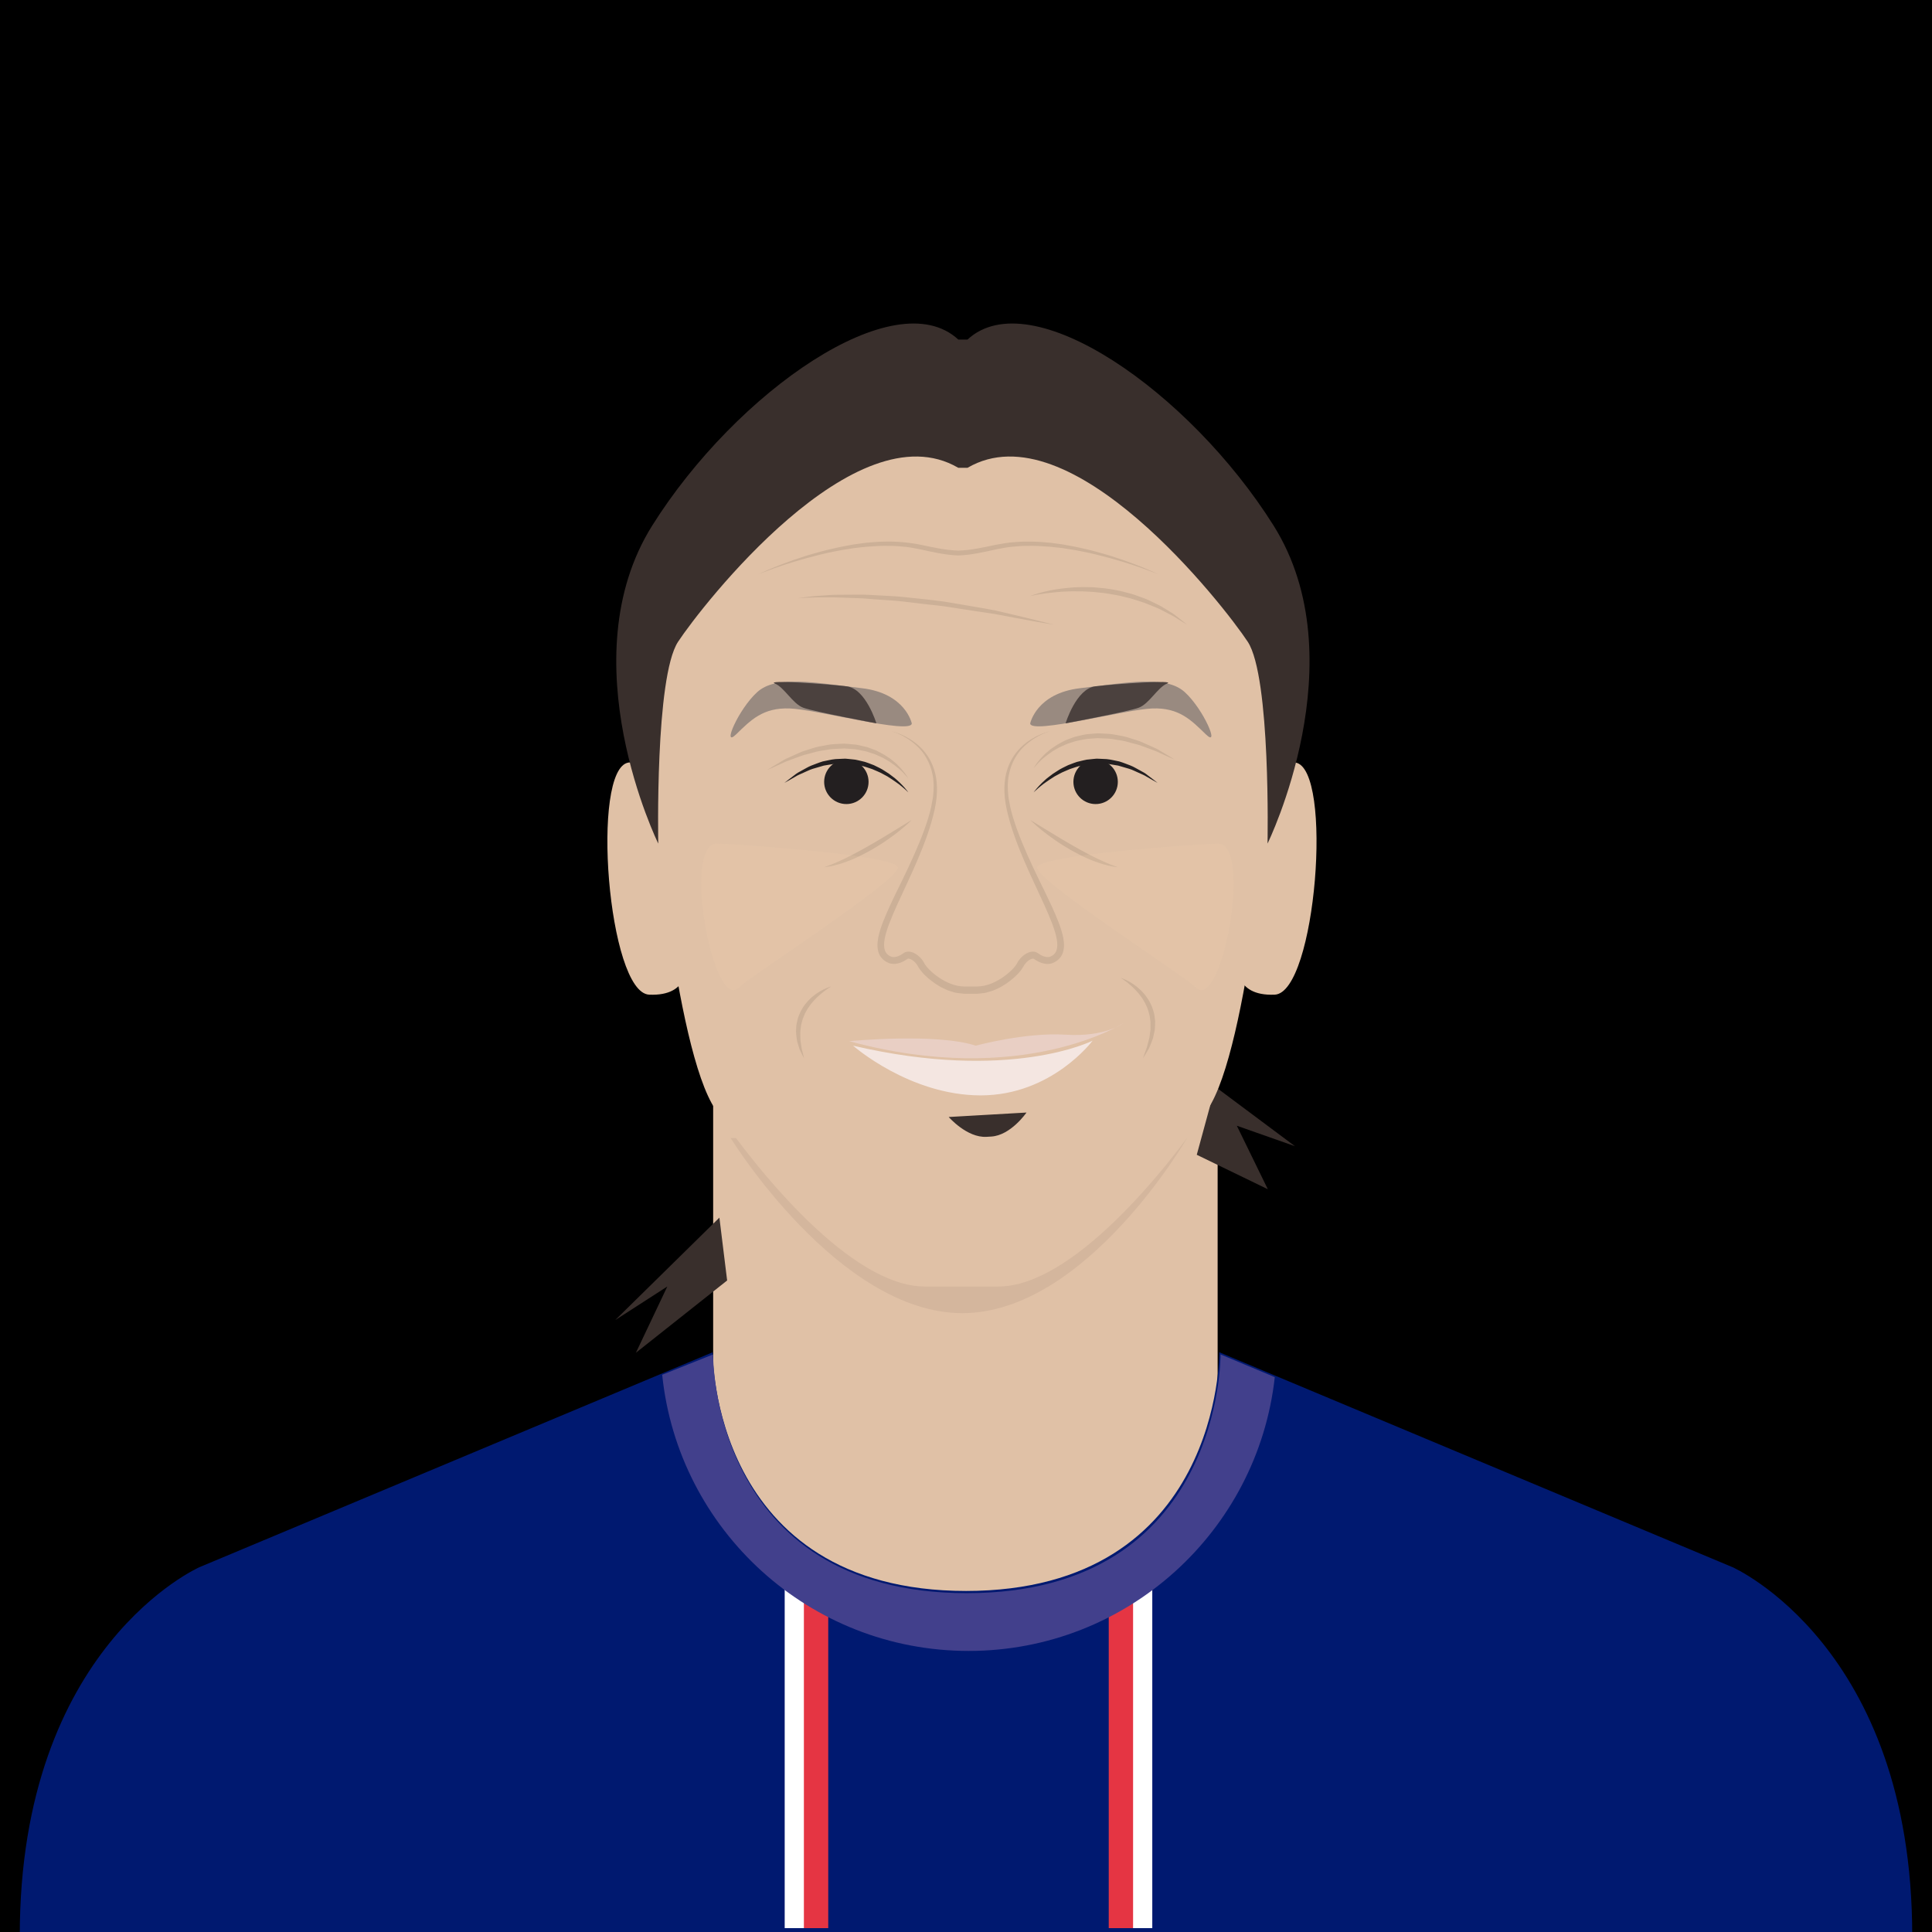 <?xml version="1.0" encoding="utf-8"?>
<!-- Generator: Adobe Illustrator 16.0.0, SVG Export Plug-In . SVG Version: 6.00 Build 0)  -->
<!DOCTYPE svg PUBLIC "-//W3C//DTD SVG 1.1//EN" "http://www.w3.org/Graphics/SVG/1.1/DTD/svg11.dtd">
<svg version="1.1" id="Layer_1" xmlns="http://www.w3.org/2000/svg" xmlns:xlink="http://www.w3.org/1999/xlink" x="0px" y="0px"
	 width="396.85px" height="396.851px" viewBox="0 0 396.85 396.851" enable-background="new 0 0 396.85 396.851"
	 xml:space="preserve">
	<defs>
	    <clipPath id="circle-clip">
	        <circle stroke="#000000" stroke-miterlimit="10" cx="200" cy="200" r="175" />
	    </clipPath>
	</defs>
<g>
	<rect width="400" height="400" class="player-bg"/>
	<g>
		<defs>
			<path id="SVGID_11_" d="M-155.519,280.98l93.826,39.292c0,0,36.928,16.228,36.928,75.697h-388.729
				c0-59.47,36.928-75.697,36.928-75.697l91.682-38.394l65.322,56.416L-155.519,280.98z"/>
		</defs>
		<clipPath id="SVGID_2_">
			<use xlink:href="#SVGID_11_"  overflow="visible"/>
		</clipPath>
		<g clip-path="url(#SVGID_2_)">
			<rect x="-78.987" y="272.967" fill="#00405E" width="89.422" height="138.17"/>
		</g>
	</g>
</g>
<g>
	<rect x="146.489" y="205.854" fill="#E0C1A6" width="103.623" height="133.074"/>
	<path fill="#001970" d="M198.336,326.801c52.613,0,52.119-49.037,52.119-49.037l105.406,44.142c0,0,36.928,16.228,36.928,75.697
		H4.061c0-59.47,36.928-75.697,36.928-75.697l105.406-44.142c0,0-0.494,49.037,52.119,49.037"/>
	<polygon fill="#392F2C" points="147.77,250.112 126.373,271.154 137.071,264.259 130.616,277.874 149.361,263.021 	"/>
	<polygon fill="#392F2C" points="249.635,223.234 265.99,235.436 254.055,231.235 260.421,244.277 245.826,237.203 	"/>
	<path fill="#D4B69D" d="M150.072,233.756c0,0,22.154,35.974,47.594,35.974c25.438,0,46.179-35.974,46.179-35.974"/>
	<path fill="#E0C1A6" d="M261.033,160.813c0,0-4.481,54.662-12.996,67.106c-8.754,12.791-27.851,36.339-42.97,36.339h-15.118
		c-15.119,0-34.217-23.548-42.971-36.339c-8.516-12.444-12.996-67.106-12.996-67.106l-1.107-32.492l41.557-46.021l37.887,4.775
		l40.316,20.158l9.68,21.087L261.033,160.813z"/>
	<path fill="#E0C1A6" d="M260.512,166.465c0,0,2.555-10.291,5.562-9.835c7.865,1.193,4.244,47.331-4.244,47.685
		s-7.605-6.365-7.605-6.365l3.361-31.299L260.512,166.465z"/>
	<path fill="#E0C1A6" d="M134.676,166.465c0,0-2.555-10.291-5.559-9.835c-7.869,1.193-4.244,47.331,4.243,47.685
		s7.603-6.365,7.603-6.365l-3.358-31.299L134.676,166.465z"/>
	<path opacity="0.7" fill="#7B7371" d="M211.609,148.613c0,0,1.237-6.189,10.256-7.251c9.686-1.14,17.609-2.729,21.499,0.809
		c3.892,3.537,7.323,11.587,4.318,8.661c-3.007-2.926-5.483-5.496-10.964-5.313C231.237,145.701,211.785,150.912,211.609,148.613z"
		/>
	<path fill="#4B413E" d="M218.883,148.579c0,0,2.153-7.112,6.095-7.599c3.943-0.487,16.733-1.371,14.769-0.582
		c-1.967,0.788-3.66,4.169-5.855,4.979C231.693,146.188,218.883,148.579,218.883,148.579z"/>
	<path fill="#231F20" d="M212.318,162.76c0,0,0.242-0.376,0.766-0.959c0.25-0.302,0.594-0.629,0.973-1.024
		c0.407-0.361,0.838-0.813,1.389-1.204c0.27-0.203,0.551-0.416,0.841-0.636c0.308-0.197,0.625-0.401,0.951-0.611
		c0.644-0.438,1.397-0.778,2.161-1.153c0.805-0.277,1.605-0.676,2.495-0.834c0.438-0.099,0.877-0.221,1.324-0.299l1.364-0.144
		l0.683-0.062l0.685,0.028c0.455,0.021,0.908,0.042,1.357,0.063c0.894,0.083,1.752,0.328,2.589,0.479
		c0.815,0.244,1.577,0.565,2.304,0.834c0.726,0.277,1.34,0.694,1.941,0.996c0.597,0.313,1.135,0.612,1.555,0.97
		c0.434,0.33,0.812,0.617,1.125,0.854c0.611,0.48,0.961,0.755,0.961,0.755s-0.389-0.216-1.07-0.595
		c-0.336-0.192-0.742-0.427-1.209-0.695c-0.452-0.293-1.018-0.516-1.617-0.787c-0.609-0.247-1.23-0.606-1.951-0.818
		c-0.715-0.209-1.471-0.43-2.252-0.658c-0.803-0.116-1.623-0.295-2.465-0.373c-0.423-0.014-0.85-0.027-1.277-0.041l-0.644-0.021
		l-0.642,0.067l-1.282,0.115c-0.422,0.069-0.836,0.181-1.251,0.267c-0.838,0.142-1.613,0.473-2.389,0.71
		c-0.734,0.342-1.487,0.596-2.135,0.972c-0.331,0.178-0.652,0.351-0.963,0.519c-0.298,0.191-0.586,0.376-0.861,0.553
		c-0.559,0.348-1.029,0.728-1.475,1.029c-0.416,0.338-0.797,0.617-1.078,0.881C212.629,162.439,212.318,162.76,212.318,162.76z"/>
	<circle fill="#231F20" cx="225.05" cy="160.6" r="4.562"/>
	<path fill="#CCB097" d="M212.318,157.808c0,0,0.225-0.453,0.755-1.164c0.28-0.341,0.601-0.78,1.04-1.215
		c0.219-0.22,0.439-0.467,0.696-0.703c0.268-0.224,0.55-0.458,0.843-0.704c0.285-0.259,0.639-0.449,0.975-0.691
		c0.343-0.233,0.695-0.48,1.094-0.67c0.392-0.205,0.794-0.415,1.205-0.631c0.436-0.162,0.881-0.327,1.332-0.495
		c0.448-0.188,0.928-0.293,1.414-0.4c0.484-0.104,0.973-0.246,1.475-0.31c0.506-0.044,1.014-0.089,1.525-0.134l0.768-0.062
		l0.77,0.03c1.027,0.049,2.057,0.074,3.041,0.299c0.994,0.166,1.971,0.339,2.872,0.662c0.905,0.299,1.808,0.521,2.597,0.892
		c0.795,0.357,1.545,0.695,2.238,1.007c0.705,0.281,1.291,0.662,1.819,0.979c0.527,0.315,0.987,0.59,1.365,0.816
		c0.748,0.463,1.175,0.728,1.175,0.728s-0.461-0.202-1.268-0.556c-0.398-0.182-0.883-0.402-1.439-0.656
		c-0.556-0.248-1.17-0.556-1.881-0.795c-0.699-0.26-1.457-0.54-2.26-0.837c-0.796-0.311-1.691-0.454-2.576-0.728
		c-0.885-0.292-1.836-0.397-2.79-0.558c-0.952-0.208-1.934-0.215-2.912-0.254l-0.733-0.039l-0.729,0.053
		c-0.485,0.036-0.969,0.073-1.448,0.108c-0.477,0.059-0.938,0.181-1.402,0.26c-0.464,0.085-0.924,0.166-1.352,0.332
		c-0.438,0.14-0.866,0.277-1.286,0.412c-0.404,0.179-0.8,0.354-1.185,0.522c-0.396,0.154-0.746,0.367-1.09,0.569
		c-0.336,0.209-0.692,0.37-0.982,0.601c-0.604,0.427-1.159,0.82-1.613,1.222c-0.477,0.375-0.834,0.768-1.148,1.071
		C212.618,157.4,212.318,157.808,212.318,157.808z"/>
	<path fill="#CCB097" d="M211.609,168.418c0,0,1.101,0.672,2.752,1.682c0.821,0.5,1.78,1.084,2.807,1.709
		c1.028,0.621,2.127,1.275,3.238,1.904c1.103,0.645,2.229,1.241,3.285,1.803c0.535,0.268,1.051,0.527,1.541,0.772
		c0.496,0.233,0.967,0.453,1.399,0.657c0.442,0.178,0.846,0.355,1.204,0.515c0.355,0.169,0.682,0.263,0.944,0.364
		c0.528,0.193,0.831,0.319,0.831,0.319s-0.32-0.038-0.881-0.132c-0.279-0.054-0.627-0.092-1.008-0.197
		c-0.385-0.093-0.82-0.198-1.291-0.332c-0.932-0.291-2.005-0.68-3.121-1.173c-1.113-0.495-2.27-1.092-3.4-1.729
		c-1.119-0.658-2.225-1.335-3.219-2.034c-1.002-0.685-1.902-1.374-2.66-1.98c-0.758-0.608-1.355-1.156-1.778-1.532
		C211.834,168.652,211.609,168.418,211.609,168.418z"/>
	<path opacity="0.7" fill="#7B7371" d="M187.29,148.613c0,0-1.239-6.189-10.257-7.251c-9.684-1.14-17.608-2.729-21.5,0.809
		c-3.89,3.537-7.323,11.587-4.316,8.661c3.005-2.926,5.48-5.496,10.962-5.313S187.113,150.912,187.29,148.613z"/>
	<path fill="#4B413E" d="M180.017,148.579c0,0-2.153-7.112-6.097-7.599c-3.941-0.487-16.732-1.371-14.767-0.582
		c1.964,0.788,3.659,4.169,5.856,4.979C167.206,146.188,180.017,148.579,180.017,148.579z"/>
	<path fill="#231F20" d="M186.581,162.76c0,0-0.312-0.32-0.901-0.822c-0.283-0.264-0.663-0.543-1.078-0.881
		c-0.447-0.302-0.916-0.682-1.476-1.029c-0.276-0.177-0.563-0.361-0.86-0.553c-0.312-0.168-0.633-0.341-0.963-0.519
		c-0.648-0.376-1.401-0.63-2.135-0.972c-0.776-0.237-1.551-0.568-2.391-0.71c-0.414-0.086-0.828-0.197-1.25-0.267l-1.283-0.115
		l-0.641-0.067l-0.643,0.021c-0.429,0.014-0.855,0.027-1.279,0.041c-0.841,0.078-1.662,0.257-2.464,0.373
		c-0.781,0.229-1.536,0.449-2.253,0.658c-0.719,0.212-1.341,0.571-1.949,0.818c-0.6,0.271-1.166,0.494-1.617,0.787
		c-0.467,0.269-0.874,0.503-1.209,0.695c-0.682,0.379-1.072,0.595-1.072,0.595s0.35-0.274,0.963-0.755
		c0.311-0.236,0.689-0.523,1.124-0.854c0.419-0.357,0.958-0.656,1.556-0.97c0.601-0.302,1.215-0.719,1.939-0.996
		c0.729-0.269,1.49-0.59,2.305-0.834c0.838-0.151,1.695-0.396,2.59-0.479c0.449-0.021,0.902-0.042,1.357-0.063l0.684-0.028
		l0.684,0.062l1.363,0.144c0.447,0.078,0.886,0.2,1.324,0.299c0.891,0.158,1.691,0.557,2.495,0.834
		c0.764,0.375,1.519,0.715,2.161,1.153c0.326,0.21,0.645,0.414,0.951,0.611c0.291,0.22,0.57,0.433,0.84,0.636
		c0.552,0.391,0.982,0.843,1.39,1.204c0.378,0.396,0.722,0.723,0.974,1.024C186.338,162.384,186.581,162.76,186.581,162.76z"/>
	<circle fill="#231F20" cx="173.85" cy="160.6" r="4.561"/>
	<path fill="#CCB097" d="M186.581,159.93c0,0-0.3-0.407-0.903-1.039c-0.312-0.305-0.671-0.695-1.147-1.072
		c-0.454-0.4-1.011-0.794-1.614-1.221c-0.289-0.23-0.646-0.392-0.982-0.601c-0.344-0.202-0.693-0.415-1.089-0.569
		c-0.386-0.17-0.78-0.344-1.185-0.521c-0.42-0.135-0.85-0.273-1.287-0.413c-0.428-0.165-0.887-0.247-1.352-0.332
		c-0.464-0.079-0.926-0.2-1.402-0.26c-0.479-0.036-0.963-0.072-1.448-0.108l-0.729-0.053l-0.733,0.039
		c-0.979,0.039-1.961,0.046-2.913,0.254c-0.954,0.16-1.905,0.266-2.79,0.559c-0.885,0.271-1.78,0.416-2.576,0.727
		c-0.802,0.297-1.56,0.577-2.261,0.836c-0.71,0.24-1.324,0.548-1.881,0.797c-0.555,0.252-1.039,0.473-1.438,0.654
		c-0.808,0.354-1.269,0.557-1.269,0.557s0.428-0.265,1.176-0.727c0.379-0.228,0.838-0.502,1.365-0.818
		c0.528-0.314,1.114-0.696,1.82-0.978c0.692-0.312,1.443-0.649,2.236-1.007c0.791-0.371,1.692-0.593,2.598-0.892
		c0.902-0.323,1.879-0.495,2.873-0.662c0.984-0.225,2.014-0.25,3.041-0.299l0.77-0.03l0.768,0.062
		c0.512,0.045,1.021,0.09,1.525,0.134c0.502,0.063,0.99,0.206,1.475,0.31c0.486,0.107,0.966,0.211,1.414,0.4
		c0.452,0.168,0.896,0.334,1.332,0.495c0.411,0.216,0.813,0.427,1.205,0.632c0.398,0.189,0.752,0.436,1.094,0.67
		c0.336,0.241,0.689,0.432,0.975,0.691c0.294,0.245,0.576,0.479,0.844,0.703c0.256,0.236,0.477,0.484,0.695,0.703
		c0.439,0.436,0.761,0.874,1.041,1.215C186.357,159.477,186.581,159.93,186.581,159.93z"/>
	<path fill="#CCB097" d="M187.29,168.418c0,0-0.225,0.234-0.644,0.616c-0.424,0.376-1.021,0.924-1.778,1.531
		s-1.657,1.296-2.661,1.98c-0.992,0.7-2.1,1.376-3.218,2.034c-1.131,0.637-2.286,1.233-3.401,1.729
		c-1.115,0.494-2.189,0.882-3.12,1.174c-0.471,0.134-0.907,0.239-1.292,0.332c-0.381,0.105-0.729,0.144-1.006,0.197
		c-0.561,0.094-0.881,0.132-0.881,0.132s0.302-0.126,0.83-0.319c0.264-0.102,0.59-0.195,0.945-0.364
		c0.357-0.159,0.76-0.337,1.203-0.516c0.434-0.203,0.902-0.423,1.399-0.656c0.489-0.246,1.007-0.505,1.54-0.772
		c1.057-0.562,2.184-1.158,3.286-1.803c1.111-0.63,2.21-1.283,3.237-1.904c1.027-0.625,1.986-1.209,2.809-1.71
		C186.189,169.09,187.29,168.418,187.29,168.418z"/>
	<path fill="#CCB097" d="M183.142,150.205c0,0,0.564,0.083,1.579,0.426c1.002,0.354,2.494,0.948,4.086,2.228
		c1.582,1.256,3.194,3.354,3.891,6.18c0.375,1.399,0.468,2.945,0.412,4.557c-0.118,1.604-0.379,3.281-0.809,4.947
		c-0.836,3.382-2.122,6.895-3.664,10.507c-1.505,3.614-3.327,7.35-4.775,11.201c-0.346,0.959-0.647,1.936-0.809,2.857
		c-0.17,0.913-0.049,1.77,0.18,1.893c0.074,0.046,0.118,0.111,0.258,0.15l0.085,0.041l0.021,0.012
		c-0.065-0.021,0.012,0.002,0.008,0.001c-0.02-0.011-0.042-0.019-0.064-0.022c-0.024-0.008,0.036,0,0.081-0.009
		c0.2-0.009,0.528-0.14,0.842-0.357l0.364-0.243l0.176-0.109l0.045-0.027l0.104-0.053l0.213-0.097
		c0.588-0.247,1.018-0.261,1.503-0.242c0.925,0.079,1.655,0.434,2.257,0.85c0.605,0.423,1.112,0.924,1.544,1.509
		c0.104,0.151,0.208,0.302,0.304,0.463l0.139,0.248l0.035,0.062c0.076,0.137-0.066-0.115-0.041-0.074l0.059,0.087
		c0.152,0.218,0.322,0.519,0.449,0.606c0.147,0.139,0.229,0.264,0.414,0.431l0.551,0.5c0.385,0.315,0.791,0.626,1.207,0.902
		c0.434,0.244,0.846,0.555,1.303,0.727l0.668,0.308c0.225,0.085,0.454,0.133,0.68,0.203c0.454,0.176,0.899,0.19,1.342,0.237
		c0.113,0.011,0.214,0.029,0.34,0.037l0.424-0.002l0.852-0.003l0.85,0.002l0.426,0.001c0.152-0.007-0.15,0.01-0.1,0.006l0.053-0.006
		l0.105-0.011l0.212-0.021l0.846-0.086c0.157-0.006,0.256-0.042,0.349-0.078l0.293-0.098c0.199-0.069,0.387-0.103,0.601-0.185
		l0.669-0.307c0.456-0.173,0.867-0.483,1.302-0.728c0.817-0.56,1.655-1.215,2.237-1.917c0.189-0.185,0.222-0.306,0.336-0.441
		l0.037-0.05l0.076-0.135l0.104-0.184c0.082-0.14,0.217-0.347,0.326-0.5c0.432-0.586,0.939-1.086,1.545-1.508
		c0.602-0.416,1.334-0.77,2.258-0.849c0.46-0.029,0.974,0.021,1.445,0.22c0.244,0.085,0.453,0.218,0.662,0.354l0.311,0.204
		c0.286,0.204,0.311,0.168,0.449,0.249c0.145,0.053,0.281,0.095,0.379,0.099c0.051,0.009,0.09,0.004,0.094,0.008
		c-0.006,0-0.01,0.002-0.016,0.006c-0.074,0.025,0.029-0.02-0.186,0.07l0.047-0.021l0.188-0.083c0.375-0.155,0.174-0.128,0.258-0.15
		c0.227-0.121,0.348-0.978,0.177-1.89c-0.16-0.922-0.462-1.898-0.808-2.857c-1.447-3.852-3.273-7.585-4.777-11.201
		c-1.539-3.609-2.831-7.13-3.662-10.5c-0.208-0.857-0.397-1.635-0.529-2.531c-0.092-0.817-0.257-1.569-0.277-2.389
		c-0.062-1.654,0.036-3.193,0.41-4.592c0.697-2.826,2.311-4.925,3.893-6.18c1.593-1.279,3.086-1.873,4.088-2.227
		c1.015-0.343,1.579-0.426,1.579-0.426s-0.555,0.14-1.519,0.577c-0.957,0.438-2.338,1.194-3.754,2.522
		c-1.406,1.322-2.695,3.378-3.165,5.978c-0.257,1.295-0.239,2.724-0.095,4.158c0.066,0.728,0.274,1.532,0.408,2.325
		c0.141,0.707,0.384,1.543,0.622,2.325c0.979,3.191,2.411,6.542,4.047,10.046c1.624,3.523,3.586,7.104,5.206,11.189
		c0.396,1.03,0.768,2.1,1.008,3.301c0.1,0.616,0.201,1.243,0.129,1.99c-0.057,0.71-0.283,1.622-0.97,2.318
		c-0.313,0.344-0.948,0.729-1.089,0.766l-0.188,0.088l-0.046,0.021c-0.247,0.102-0.179,0.064-0.284,0.1l-0.218,0.047
		c-0.269,0.044-0.503,0.053-0.728,0.039c-0.455-0.021-0.852-0.127-1.229-0.259c-0.363-0.14-0.853-0.394-1.016-0.516l-0.384-0.249
		c-0.026-0.01-0.046-0.036-0.069-0.034c-0.038-0.023-0.094-0.022-0.186-0.02c-0.186,0.017-0.51,0.127-0.816,0.354
		c-0.309,0.218-0.605,0.514-0.836,0.831l-0.135,0.203l-0.101,0.185c-0.007,0.011-0.056,0.106-0.028,0.047l-0.078,0.126
		c-0.207,0.324-0.438,0.706-0.652,0.918c-0.857,1.032-1.816,1.777-2.85,2.5c-0.543,0.32-1.047,0.691-1.646,0.938l-0.873,0.403
		c-0.312,0.124-0.679,0.219-1.02,0.32c-0.328,0.082-0.737,0.228-1.001,0.242l-0.845,0.093l-0.211,0.022l-0.105,0.012l-0.054,0.006
		l-0.204,0.011l-0.426,0.001l-0.85,0.002l-0.852-0.003l-0.424-0.002l-0.507-0.045c-0.688-0.063-1.376-0.132-1.991-0.36
		c-0.314-0.098-0.641-0.181-0.941-0.299l-0.874-0.403c-0.6-0.247-1.104-0.617-1.646-0.938c-0.52-0.351-1.011-0.731-1.491-1.134
		l-0.695-0.641c-0.23-0.213-0.494-0.538-0.729-0.81c-0.275-0.309-0.372-0.51-0.54-0.752l-0.058-0.088l-0.111-0.194l-0.065-0.119
		l-0.155-0.241c-0.23-0.318-0.527-0.615-0.836-0.833c-0.307-0.227-0.631-0.338-0.816-0.354c-0.066-0.013-0.205,0.021-0.127-0.004
		c0.008-0.005,0.014-0.013,0.02-0.021l0.007-0.014l-0.044,0.027l-0.178,0.108l-0.043,0.026c0.197-0.136,0.021-0.016,0.051-0.036
		l-0.112,0.074l-0.226,0.146c-0.607,0.38-1.324,0.718-2.229,0.767c-0.23,0.012-0.445,0.007-0.741-0.041l-0.267-0.062l-0.091-0.029
		l-0.073-0.031l-0.289-0.13c-0.377-0.151-0.766-0.444-1.089-0.765c-0.687-0.694-0.912-1.605-0.97-2.315
		c-0.072-0.746,0.029-1.374,0.129-1.989c0.24-1.201,0.61-2.271,1.007-3.301c1.618-4.085,3.584-7.664,5.206-11.188
		c1.634-3.503,3.07-6.86,4.044-10.042c0.513-1.603,0.813-3.15,1.029-4.621c0.15-1.479,0.164-2.9-0.092-4.194
		c-0.47-2.601-1.759-4.656-3.167-5.979c-1.416-1.327-2.796-2.083-3.753-2.521C183.696,150.344,183.142,150.205,183.142,150.205z"/>
	<path fill="#E9CFC4" d="M174.432,213.862c0,0,17.904-1.724,25.994,0.929c0,0,10.258-2.785,18.457-2.255s11.914-2.388,11.914-2.388
		S209.975,223.544,174.432,213.862z"/>
	<path fill="#F4E6E1" d="M175.228,214.791c0,0,11.586,10.211,26.216,10.211c14.632,0,22.986-11.239,22.986-11.239
		S207.588,222.35,175.228,214.791z"/>
	<path fill="#CCB097" d="M170.719,202.634c0,0-0.244,0.142-0.645,0.416c-0.41,0.257-0.955,0.685-1.58,1.211
		c-0.309,0.269-0.637,0.562-0.957,0.897c-0.344,0.312-0.628,0.712-0.965,1.08c-0.283,0.411-0.613,0.812-0.854,1.271l-0.383,0.684
		c-0.107,0.238-0.193,0.488-0.291,0.73c-0.238,0.474-0.312,1-0.453,1.498c-0.113,0.504-0.131,1.02-0.203,1.512
		c-0.013,0.496,0.02,0.981,0.019,1.444c0.005,0.463,0.122,0.892,0.161,1.299c0.061,0.403,0.095,0.783,0.195,1.103
		c0.082,0.327,0.154,0.611,0.214,0.846c0.116,0.473,0.171,0.752,0.171,0.752s-0.136-0.242-0.353-0.683
		c-0.107-0.222-0.237-0.492-0.388-0.802c-0.17-0.304-0.283-0.676-0.398-1.086c-0.106-0.412-0.291-0.848-0.344-1.339
		c-0.053-0.489-0.146-1.009-0.157-1.551c0.047-0.54,0.011-1.113,0.134-1.675c0.142-0.558,0.219-1.146,0.471-1.679
		c0.114-0.27,0.219-0.544,0.344-0.806l0.438-0.749c0.273-0.507,0.678-0.912,1.008-1.339c0.382-0.384,0.738-0.768,1.135-1.062
		c0.371-0.323,0.76-0.578,1.119-0.808c0.721-0.457,1.374-0.737,1.829-0.922C170.442,202.693,170.719,202.634,170.719,202.634z"/>
	<path fill="#CCB097" d="M230.218,200.865c0,0,0.3,0.078,0.794,0.304c0.251,0.104,0.538,0.263,0.877,0.436
		c0.325,0.192,0.709,0.394,1.082,0.679c0.385,0.27,0.79,0.581,1.179,0.961c0.418,0.348,0.772,0.807,1.163,1.256
		c0.322,0.502,0.732,0.979,0.974,1.568c0.13,0.288,0.292,0.566,0.397,0.869l0.288,0.921c0.202,0.614,0.201,1.271,0.306,1.892
		c0.005,0.629-0.041,1.251-0.082,1.844c-0.115,0.584-0.245,1.145-0.366,1.671c-0.155,0.517-0.372,0.982-0.541,1.417
		c-0.089,0.217-0.174,0.423-0.255,0.619c-0.098,0.189-0.21,0.359-0.305,0.523c-0.193,0.323-0.363,0.605-0.502,0.838
		c-0.281,0.461-0.451,0.715-0.451,0.715s0.094-0.298,0.277-0.802c0.093-0.249,0.205-0.553,0.335-0.901
		c0.146-0.34,0.254-0.742,0.358-1.183c0.104-0.439,0.251-0.905,0.357-1.403c0.064-0.509,0.13-1.04,0.217-1.586
		c-0.002-0.547-0.004-1.113-0.006-1.688c-0.111-0.561-0.114-1.152-0.309-1.7l-0.242-0.833c-0.09-0.274-0.233-0.527-0.346-0.79
		c-0.209-0.535-0.543-0.996-0.815-1.475c-0.345-0.426-0.623-0.892-0.985-1.252c-0.336-0.386-0.676-0.731-1.006-1.037
		c-0.662-0.609-1.252-1.094-1.695-1.39C230.482,201.025,230.218,200.865,230.218,200.865z"/>
	<path fill="#CCB097" d="M237.957,117.977c0,0-1.217-0.51-3.39-1.279c-2.169-0.778-5.31-1.775-9.136-2.721
		c-0.957-0.237-1.955-0.472-2.998-0.67c-1.037-0.229-2.119-0.399-3.232-0.573c-1.109-0.206-2.266-0.272-3.436-0.421
		c-1.177-0.066-2.379-0.184-3.601-0.189c-1.222,0.004-2.466-0.011-3.712,0.139c-1.258,0.055-2.492,0.343-3.747,0.562
		c-2.534,0.557-5.132,1.178-7.86,1.275c-2.672-0.09-5.362-0.723-7.842-1.27c-1.275-0.226-2.547-0.518-3.779-0.568
		c-1.231-0.148-2.478-0.134-3.699-0.138c-1.223,0.004-2.424,0.124-3.601,0.19c-1.171,0.148-2.327,0.215-3.436,0.421
		c-1.112,0.173-2.196,0.345-3.232,0.573c-1.043,0.197-2.042,0.432-2.997,0.67c-3.826,0.945-6.969,1.941-9.137,2.719
		c-2.174,0.77-3.391,1.279-3.391,1.279s1.181-0.59,3.321-1.461c2.144-0.854,5.231-2.043,9.063-3.082
		c0.957-0.266,1.957-0.527,3.004-0.754c1.04-0.258,2.129-0.459,3.25-0.664c1.115-0.237,2.287-0.337,3.472-0.518
		c1.193-0.109,2.417-0.219,3.665-0.242c2.479-0.073,5.15,0.139,7.663,0.656c2.585,0.544,5.063,1.109,7.675,1.188
		c2.551-0.069,5.123-0.646,7.653-1.184c1.302-0.219,2.587-0.502,3.878-0.549c1.285-0.143,2.556-0.117,3.806-0.11
		c1.247,0.021,2.472,0.134,3.665,0.243c1.184,0.181,2.355,0.28,3.471,0.518c1.121,0.204,2.211,0.405,3.25,0.663
		c1.047,0.228,2.047,0.489,3.004,0.754c3.831,1.04,6.92,2.228,9.064,3.081C236.776,117.387,237.957,117.977,237.957,117.977z"/>
	<path fill="#CCB097" d="M163.938,122.884c0,0,0.812-0.162,2.26-0.317c0.723-0.098,1.602-0.167,2.611-0.228
		c1.01-0.052,2.152-0.188,3.398-0.171c1.246-0.008,2.596-0.017,4.025-0.025c1.43-0.031,2.932,0.091,4.488,0.167
		c1.554,0.106,3.168,0.135,4.793,0.314c1.627,0.172,3.279,0.347,4.932,0.521c1.65,0.201,3.305,0.363,4.912,0.67
		c1.611,0.272,3.198,0.541,4.733,0.801c1.536,0.255,3.018,0.519,4.417,0.796c1.389,0.324,2.702,0.632,3.915,0.915
		c2.426,0.561,4.433,1.087,5.843,1.428c1.404,0.361,2.207,0.567,2.207,0.567s-0.818-0.138-2.25-0.378
		c-1.428-0.262-3.475-0.594-5.912-1.065c-1.219-0.232-2.541-0.483-3.938-0.75c-1.406-0.209-2.891-0.43-4.425-0.657
		c-1.532-0.238-3.116-0.483-4.725-0.732c-1.604-0.285-3.253-0.42-4.896-0.602c-1.643-0.196-3.283-0.393-4.899-0.586
		c-1.615-0.2-3.217-0.249-4.761-0.377c-1.547-0.078-3.038-0.281-4.457-0.306c-1.42-0.05-2.763-0.097-4.002-0.14
		c-1.24-0.056-2.375-0.001-3.385-0.02c-1.01-0.008-1.889,0.002-2.609,0.051c-0.723,0.042-1.295,0.04-1.682,0.077
		C164.145,122.867,163.938,122.884,163.938,122.884z"/>
	<path fill="#392F2C" d="M199.199,229.194l-4.327,0.248c0,0,3.749,4.303,7.763,4.073l0.97-0.057
		c4.015-0.229,7.247-4.932,7.247-4.932l-7.504,0.429L199.199,229.194z"/>
	<path fill="#392F2C" d="M198.734,96.094c21.131-12.378,52.783,28.47,57.559,35.721c4.773,7.25,4.069,41.466,4.069,41.466
		s18.563-37.753,1.235-65.339c-17.254-27.461-49.865-50.219-62.863-38.194h-1.89c-12.997-12.024-45.611,10.733-62.862,38.194
		c-17.33,27.586,1.232,65.339,1.232,65.339s-0.702-34.216,4.072-41.466c4.774-7.251,36.426-48.099,57.558-35.721H198.734z"/>
	<path opacity="0.15" fill="#F5CFB2" d="M245.385,202.634c5.486,6.304,12.05-29.431,4.799-29.354
		c-3.28,0.034-36.629,2.3-37.158,4.863C212.494,180.707,243.845,200.865,245.385,202.634z"/>
	<path opacity="0.15" fill="#F5CFB2" d="M152.061,202.634c-5.488,6.304-12.051-29.431-4.799-29.354
		c3.279,0.034,36.628,2.3,37.158,4.863C184.951,180.707,153.6,200.865,152.061,202.634z"/>
	<path fill="#E0C1A6" d="M183.142,150.205c0,0,11.847,2.474,8.84,16.091c-3.005,13.616-14.499,28.293-8.84,30.237
		c0,0,0.972,0.354,2.388-0.707c1.414-1.061,3.535,0.441,4.33,2.033c0.672,1.342,4.42,4.774,8.223,4.774h2.613
		c3.803,0,7.551-3.433,8.223-4.774c0.795-1.592,2.918-3.094,4.332-2.033c1.416,1.062,2.388,0.707,2.388,0.707
		c5.659-1.944-5.835-16.621-8.842-30.237c-3.005-13.617,8.842-16.091,8.842-16.091"/>
	<path fill="#CCB097" d="M211.609,122.43c0,0,0.491-0.209,1.387-0.474c0.447-0.138,0.996-0.274,1.627-0.438
		c0.636-0.137,1.351-0.323,2.146-0.427c0.791-0.141,1.654-0.241,2.571-0.334c0.915-0.106,1.889-0.133,2.894-0.17
		c1.006,0.042,2.051-0.02,3.104,0.11c0.527,0.05,1.059,0.099,1.592,0.148c0.533,0.054,1.061,0.165,1.592,0.245
		c0.529,0.101,1.064,0.169,1.585,0.298c0.519,0.133,1.036,0.266,1.55,0.397c1.039,0.222,2.002,0.637,2.955,0.965
		c0.965,0.3,1.82,0.785,2.654,1.174c0.412,0.207,0.825,0.385,1.201,0.6c0.371,0.225,0.729,0.442,1.072,0.651
		c0.684,0.424,1.326,0.783,1.842,1.185c0.512,0.402,0.958,0.752,1.326,1.041c0.725,0.585,1.138,0.919,1.138,0.919
		s-0.455-0.276-1.251-0.761c-0.393-0.246-0.869-0.544-1.415-0.887c-0.548-0.336-1.222-0.622-1.912-1.005
		c-0.35-0.183-0.714-0.373-1.091-0.57c-0.382-0.187-0.799-0.334-1.215-0.51c-0.842-0.328-1.701-0.737-2.648-1.009
		c-0.938-0.296-1.891-0.645-2.902-0.859c-0.5-0.122-1.005-0.246-1.512-0.371c-0.507-0.119-1.029-0.178-1.545-0.272
		c-0.516-0.083-1.029-0.198-1.547-0.256c-0.52-0.055-1.037-0.108-1.551-0.161c-1.023-0.133-2.043-0.126-3.025-0.194
		c-0.984,0.018-1.939-0.032-2.842,0.017c-0.904,0.033-1.761,0.077-2.547,0.165c-1.576,0.147-2.889,0.323-3.801,0.497
		C212.127,122.304,211.609,122.43,211.609,122.43z"/>
	<g>
		<g>
			<rect x="161.184" y="324.492" fill="#FFFFFF" width="5" height="71.564"/>
		</g>
		<g>
			<rect x="165.127" y="324.492" fill="#E53543" width="5" height="71.564"/>
		</g>
		<g>
			<rect x="231.689" y="321.651" fill="#FFFFFF" width="5" height="74.405"/>
		</g>
		<g>
			<rect x="227.745" y="324.492" fill="#E53543" width="5" height="71.564"/>
		</g>
	</g>
	<path fill="#42408C" d="M250.715,278.212c0,0,0.494,49.037-52.119,49.037c-52.615,0-52.121-49.037-52.121-49.037l-10.455,4.176
		c3.281,31.87,30.21,56.729,62.948,56.729c32.568,0,59.38-24.606,62.886-56.24L250.715,278.212z"/>
</g>
</svg>
